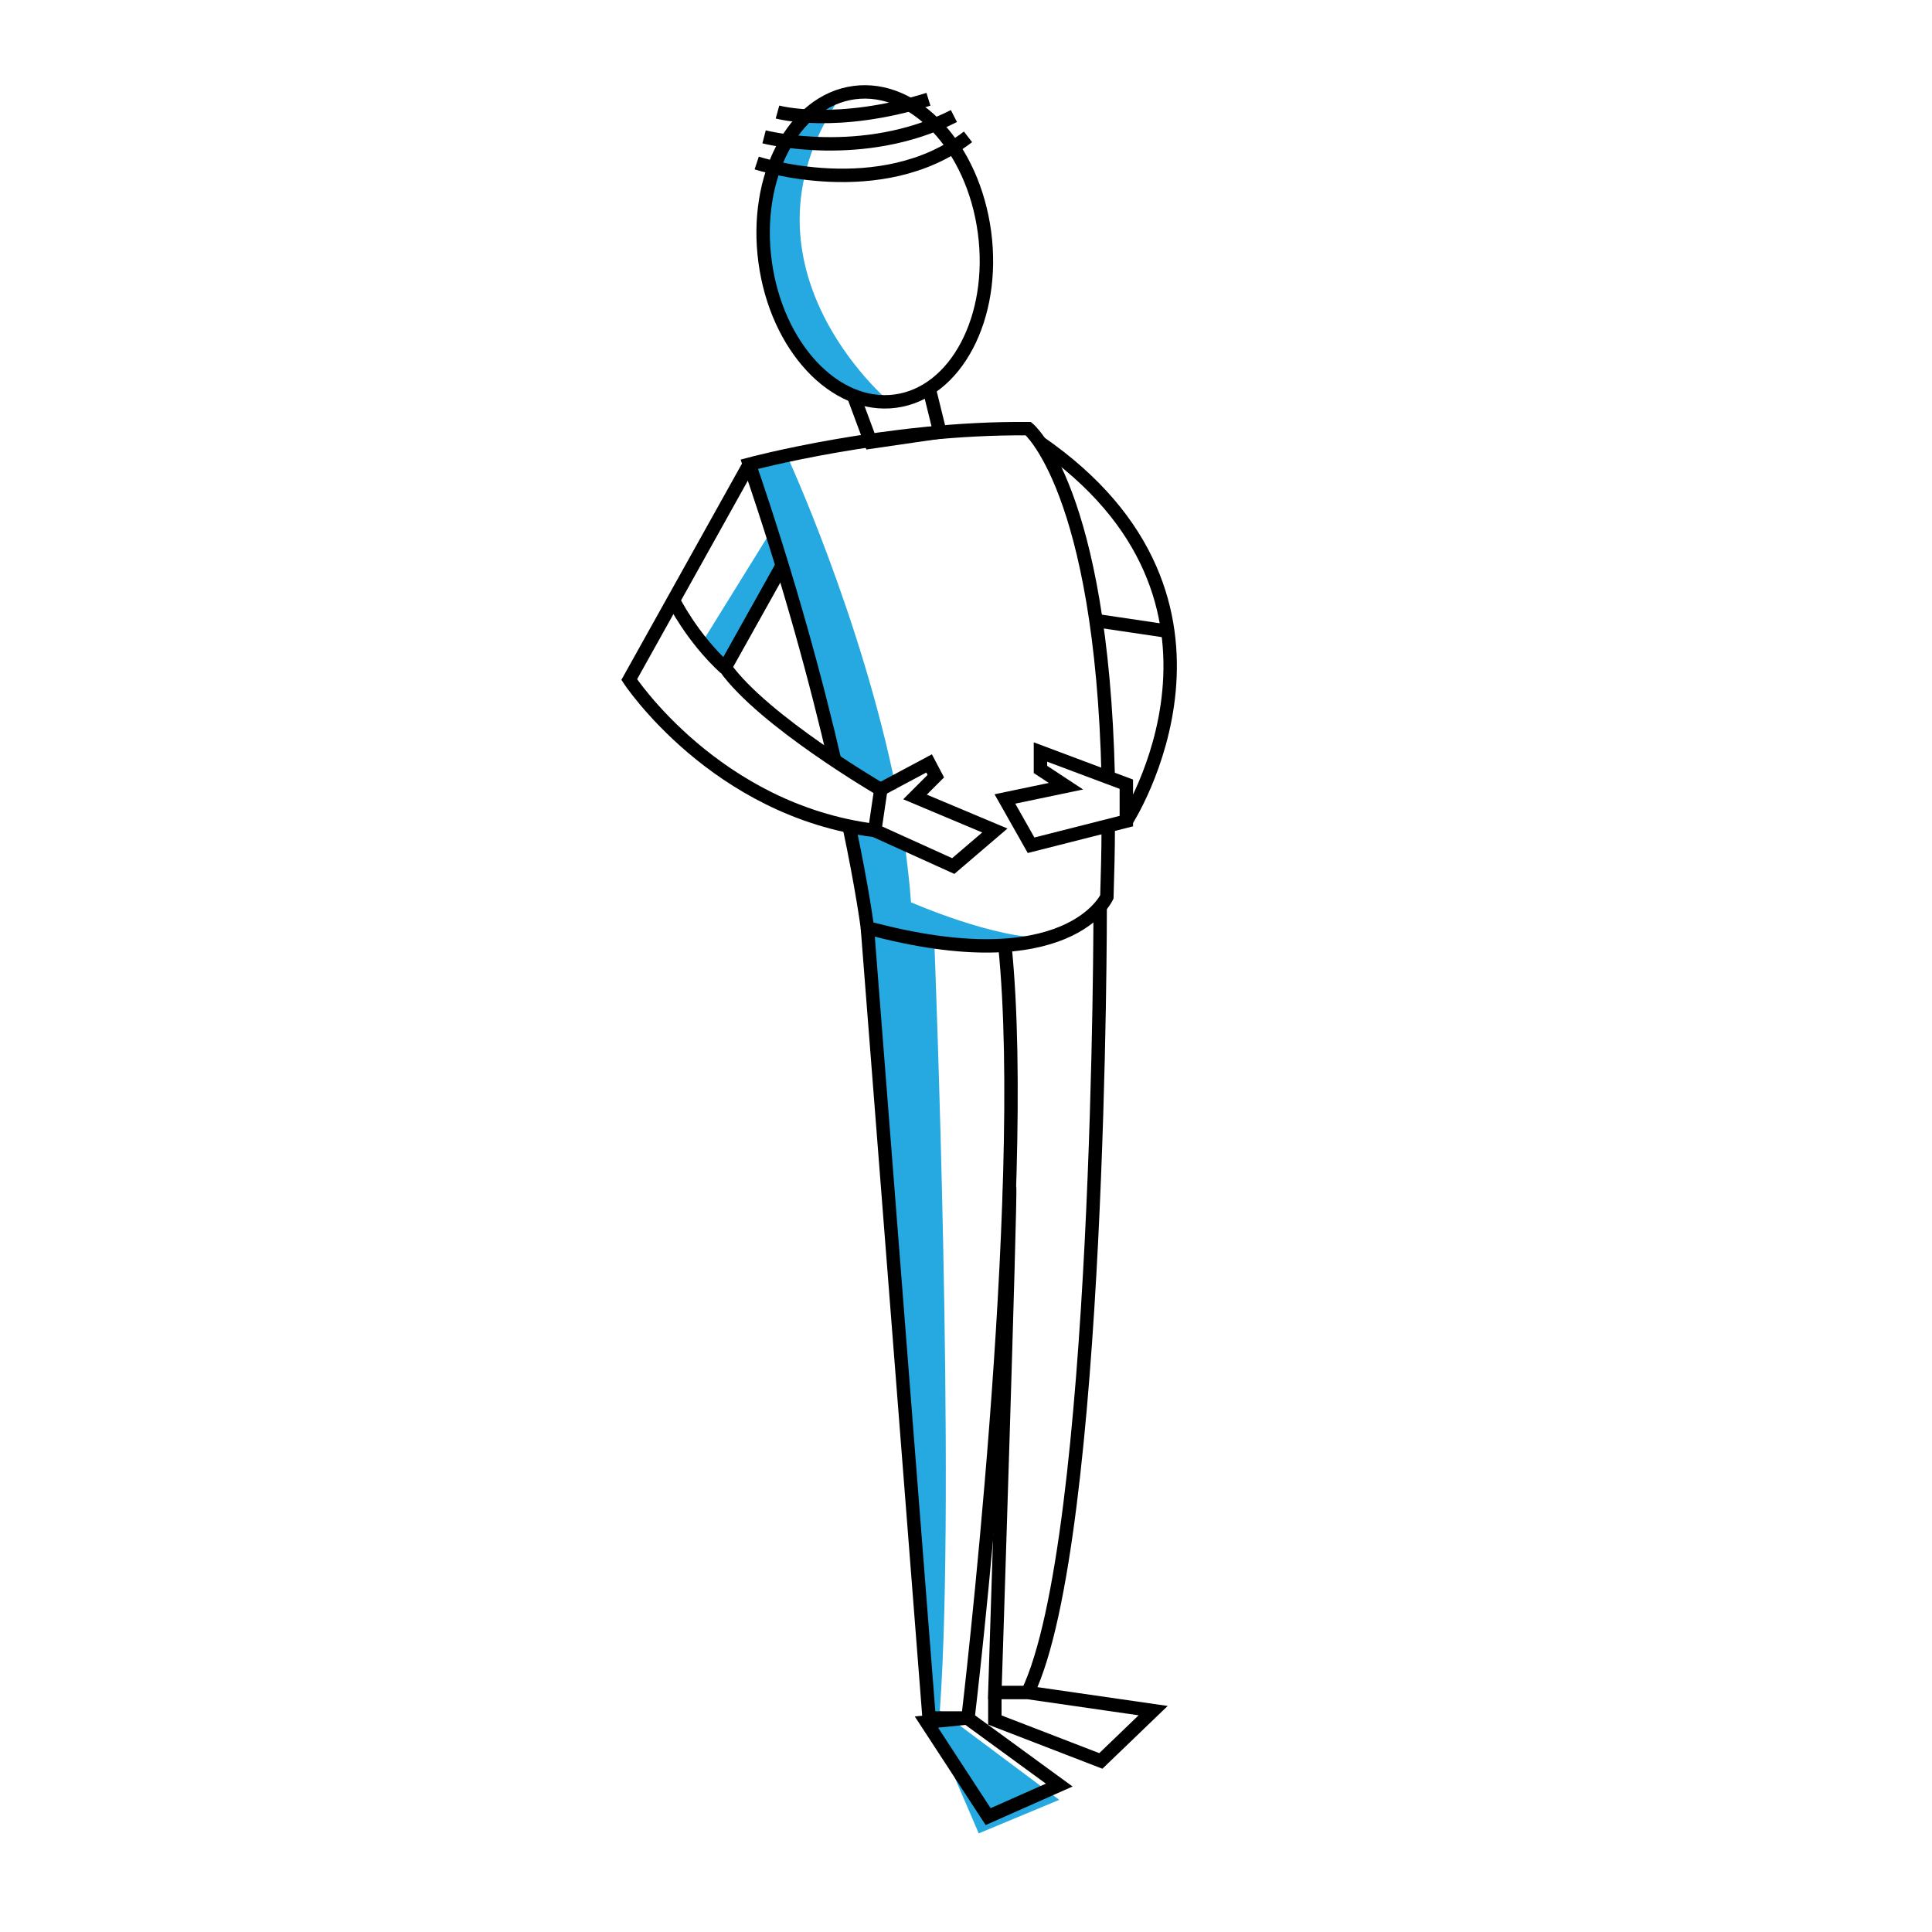 <svg version="1" xmlns="http://www.w3.org/2000/svg" width="288" height="288" viewBox="0 0 288 288"><g fill="#26A9E0"><path d="M125.8 13.7s-16.2 8.9-11.2 28.2c3.6 14.4 11.9 17.3 15.8 17.9 1.4.2 2.2.1 2.2.1s-24.9-20.8-6.8-46.2zM140.1 255c2.4-33-.8-114-.8-114 7 .5 16.8-1.2 16.8-1.2-7.8.2-20.3-5.3-20.3-5.3-.2-3-.6-6.1-1-9.2-2.7-.2-5.8-.7-8.5-1.7l2.5 11.6L130 146l8.5 110.1 7.4 17.2 12-5-17.8-13.3zm-15.9-141.2c1.1.2 2.2.8 2.9 1.9 0 0 .1.1.2.3.1 0 .2.1.3.1.3.1.8.3 1.1.4 1.1.4 2.3.7 3.5.9.5.1.9.2 1.4.3-5.2-25.8-16.3-49.8-16.3-49.8l-5.5 1.3 9.8 32.3 2.6 12.3z"/><path d="M114.8 79.4l-10.6 17.1 3.9 3 9.7-15.2z"/></g><g fill="none" stroke="#000" stroke-width="2" stroke-miterlimit="10"><ellipse transform="rotate(-7.607 130.403 36.792)" cx="130.4" cy="36.8" rx="16.5" ry="23.2"/><path d="M115.9 16.7s8.7 2.4 22.5-1.9m-24.5 5.6s14.7 3.8 28.3-3.1m-29.4 7s18.5 6.1 31.5-3.9m-17.1 38.5l2.6 7 10.3-1.5-1.7-6.9"/><path d="M124.5 113.7c-2.7-11.7-6.8-27-12.8-44.5 0 0 20.5-5.5 41.6-5.3 0 0 10.9 9 11.9 51.9"/><path d="M111.7 69.2l-17.9 32.1s12.8 19.5 36.6 22.5l.9-6.1s-17.5-10.2-23.2-18.2l8.5-15.2m-16.2 5.2s2.7 5.5 7.7 10.1"/><path d="M131.2 117.7l7.3-3.9 1 1.9-3.1 3.1 11.9 5-6.2 5.3-11.7-5.3m37.5-1.4s21.3-32.9-13-56.5m9.1 26.7l10.1 1.5"/><path d="M155.1 112.1v2.6l3.8 2.5-9.1 1.9 3.9 6.9 14.2-3.6v-5.5z"/><path d="M165.2 123.7c0 3.2-.1 6.5-.2 10 0 0-5.7 12.7-35.7 4.6 0 0-.7-5.6-2.8-15.5"/><path d="M129.3 138.3l9.2 117.8h5.8s9.3-78 5.5-115.1"/><path d="M164 135.2s.1 94.3-10.8 117.1h-4.9s2.4-74.1 2.2-75.3m-12.4 79.7l9.2 14.1 10.6-4.7-13.7-10zm10.2-4.4v4.1l15.8 6.1 7.8-7.5-18.7-2.7"/></g></svg>